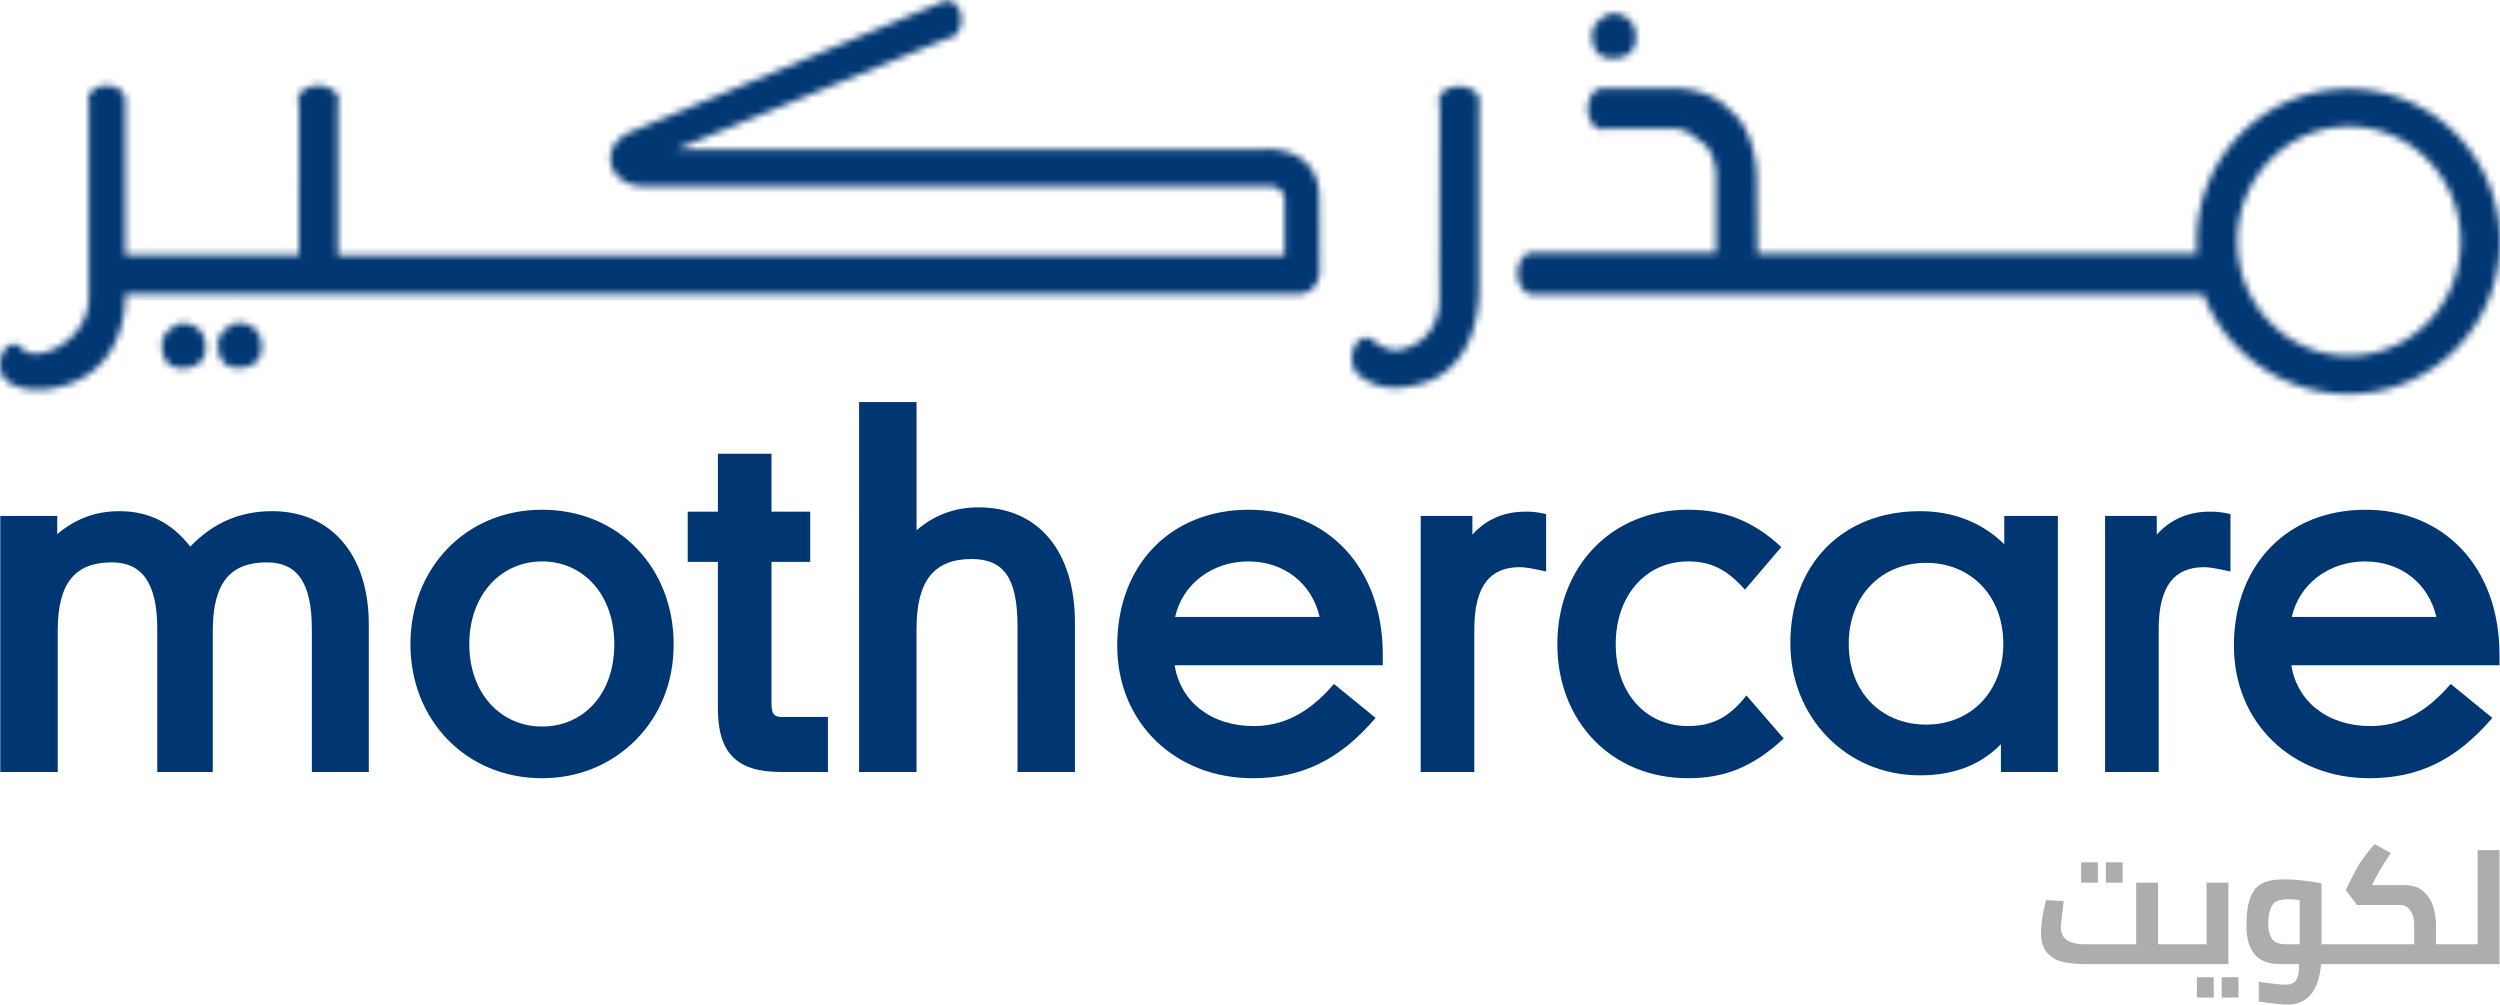 <svg xmlns="http://www.w3.org/2000/svg" xmlns:xlink="http://www.w3.org/1999/xlink" width="368" height="148" viewBox="0 0 368 148">
    <defs>
        <path id="a" d="M93.972 19.5L140.405.131v.107c1.208 0 2.102 1.223 2.102 2.767 0 1.543-.894 2.766-1.997 2.766l-39.972 16.336h86.616s8.193-.691 8.036 7.45l.053 10.855c-.473 3.086-2.994 2.98-2.994 2.98H19.437s.525 9.684-7.564 12.984c0 0-4.885 2.234-8.877.425 0 0-.736-.266-1.523-1.118 0 0-.474-1.01-.474-1.862 0-1.649.946-3.033 2.102-3.033.63 0 .893.479 1.576 1.011.578.373 1.839.745 4.097-.212 0 0 5.305-2.076 5.305-7.876V15.137c-.052-.107-.105-.213-.105-.32 0-1.17 1.208-2.074 2.731-2.074 1.524 0 2.732.904 2.732 2.074v22.828h25.58V15.509a1.427 1.427 0 0 1-.157-.639c0-1.17 1.312-2.127 2.994-2.127 1.628 0 2.994.957 2.994 2.127 0 .16-.052.373-.105.533v22.349h139.352v-7.875s.263-2.342-2.311-2.342H95.443s-3.152 0-4.36-2.767c0 0-1.366-3.459 2.889-5.268zM238.209 2.1s-2.889.852-2.836 3.3c.052 3.831 3.257 3.298 3.257 3.298s3.308.16 3.151-3.298c-.144-3.168-3.02-3.301-3.503-3.301l-.069.001zm-25.422 12.877c0 .213.052.426.157.638l-.053 28.735s.263 6.119-6.145 7.343c0 0-1.418.159-3.257-1.118-.368-.478-.84-.744-1.366-.744-1.155 0-2.1 1.383-2.1 3.033 0 1.383.682 2.554 1.628 2.872 1.05.853 3.887 2.342 8.719.799 0 0 7.827-1.383 8.352-13.143V15.456c.052-.159.052-.319.052-.479 0-1.171-1.365-2.128-2.993-2.128-1.681 0-2.994.957-2.994 2.128zm33.931-1.863c.138-.003.275-.005.409-.005 6.116 0 8.731 3.465 8.731 3.465 3.677 2.926 3.729 9.418 3.729 9.418l.106 11.493h64.765a20.72 20.72 0 0 1-.106-1.809c0-12.398 9.98-22.455 22.324-22.455C359.02 13.221 369 23.278 369 35.676c0 12.398-9.98 22.455-22.324 22.455-9.612 0-18.121-6.119-21.326-14.686h-99.012c-1.05-.159-1.943-1.49-1.943-3.086 0-1.65.945-2.98 2.048-3.033H253.6V25.567c-.42-4.31-2.732-4.843-2.732-4.843-1.523-1.809-3.835-1.65-3.835-1.65h-9.664a1.857 1.857 0 0 1-.525.106c-1.156 0-2.102-1.329-2.102-3.032 0-1.543.789-2.82 1.839-2.98l10.137-.054zm83.623 22.509c0 9.333 7.302 16.869 16.345 16.868h.095c9.088 0 16.441-7.556 16.441-16.868 0-9.312-7.353-16.867-16.441-16.867-9.087 0-16.44 7.555-16.44 16.867zM35.93 47.649l.07-.001c.486 0 3.357.134 3.501 3.3.159 3.458-3.15 3.299-3.15 3.299s-3.204.532-3.257-3.299c-.106-2.448 2.836-3.299 2.836-3.299zm-8.246.053l.068-.001c.484 0 3.359.134 3.503 3.3.158 3.459-3.151 3.299-3.151 3.299s-3.204.532-3.257-3.299c-.052-2.447 2.837-3.299 2.837-3.299z"/>
    </defs>
    <g fill="none" fill-rule="evenodd">
        <g fill="#003773">
            <path d="M79.787 114.553c-11.202 0-19.373-8.593-19.373-19.724 0-11.133 8.101-19.797 19.373-19.797 11.342 0 19.374 8.594 19.374 19.796 0 5.636-1.974 10.426-5.566 14.09-3.664 3.662-8.455 5.635-13.808 5.635M69.08 94.828c0 7.256 4.648 12.117 10.708 12.117 6.058 0 10.638-4.718 10.638-12.117 0-7.327-4.58-12.187-10.638-12.187-6.06 0-10.708 4.931-10.708 12.187M105.67 104.268V82.711h-4.439v-7.398h4.44V66.79h7.89v8.523h5.706v7.398h-5.707v20.781c0 1.691.422 2.043 1.62 2.043h6.693v8.102h-6.905c-6.48 0-9.298-2.747-9.298-9.369M149.778 92.221c0-7.185-2.043-9.932-6.763-9.932-5.426 0-8.1 3.099-8.1 10.215v21.135h-8.457V59.183h8.457v18.878c2.605-2.253 5.634-3.38 9.157-3.38 8.664 0 14.158 6.339 14.158 16.978v21.98h-8.452V92.221zM184.526 106.875c4.226 0 8.032-1.761 11.834-6.2l6.13 5.002c-5.424 6.342-11.06 8.877-18.104 8.877-11.338 0-19.931-8.103-19.931-19.515 0-11.974 7.959-20.006 19.366-20.006 11.624 0 19.725 8.524 19.725 21.346v1.548h-30.638c.844 5.354 5.354 8.948 11.618 8.948m-11.55-16.062h21.27c-1.126-4.931-5.212-8.172-10.496-8.172-5.348 0-9.716 3.38-10.773 8.172M217.018 92.644v20.993h-7.89v-37.69h7.607v2.75c2.044-2.256 4.65-3.384 7.82-3.384.704 0 1.48 0 3.032.354v8.453c-2.256-.494-3.171-.633-3.877-.633-4.366 0-6.692 2.747-6.692 9.157M229.24 94.828c0-11.34 7.89-19.797 19.231-19.797 5.215 0 9.512 1.55 13.738 5.497l-5.356 6.27c-2.746-3.102-5.14-4.157-8.382-4.157-6.127 0-10.636 4.931-10.636 12.187 0 7.325 4.508 12.047 10.636 12.047 3.454 0 6.06-1.199 8.596-4.51l5.496 6.341c-4.65 4.3-8.807 5.847-14.091 5.847-11.273 0-19.232-8.384-19.232-19.725M294.534 109.551c-3.027 3.102-7.041 4.58-11.904 4.58-10.918 0-19.09-8.596-19.09-19.444 0-11.553 7.606-19.442 19.09-19.442 4.933 0 9.158 1.69 12.4 4.86v-4.158h7.889v37.691h-8.385v-4.087zm-22.4-14.794c0 7.115 4.791 11.906 11.411 11.906 6.554 0 11.344-4.86 11.344-11.906 0-7.043-4.79-11.906-11.344-11.906-6.62 0-11.411 4.863-11.411 11.906zM317.759 92.644v20.993h-7.892v-37.69h7.609v2.75c2.044-2.256 4.649-3.384 7.82-3.384.706 0 1.48 0 3.028.354v8.453c-2.252-.494-3.171-.633-3.873-.633-4.368 0-6.692 2.747-6.692 9.157M348.906 106.875c4.228 0 8.032-1.761 11.838-6.2l6.127 5.002c-5.424 6.342-11.06 8.877-18.105 8.877-11.343 0-19.935-8.103-19.935-19.515 0-11.974 7.958-20.006 19.37-20.006 11.626 0 19.727 8.524 19.727 21.346v1.548h-30.644c.845 5.354 5.354 8.948 11.622 8.948m-11.552-16.062h21.274c-1.128-4.931-5.213-8.172-10.496-8.172-5.354 0-9.722 3.38-10.778 8.172M45.904 92.573c0-7.042-2.324-9.793-6.622-9.793-5.354 0-7.96 2.96-7.96 10.076v20.783H23.15V92.573c0-6.973-2.396-9.793-6.694-9.793-5.352 0-7.96 2.96-7.96 10.076v20.783H.043V75.947h8.383v2.677c2.678-2.253 5.637-3.38 9.159-3.38 4.298 0 7.678 1.691 10.426 5.214 3.31-3.454 7.255-5.214 12.047-5.214 8.592 0 14.229 6.271 14.229 16.697v21.698h-8.383V92.573z"/>
        </g>
        <g transform="translate(-1 -.131)">
            <mask id="b" fill="#fff">
                <use xlink:href="#a"/>
            </mask>
            <path fill="#013773" d="M-4 63.131h378v-68H-4z" mask="url(#b)"/>
        </g>
        <g fill="#ADADAD">
            <path d="M306.338 129.929h2.47v-2.998h-2.47zM309.984 129.929h2.47v-2.998h-2.47zM338.524 138.995h-1.99c-1.056 0-1.76-.276-2.11-.827-.353-.552-.529-1.236-.529-2.051 0-1.055.112-1.851.336-2.386.224-.536.535-.896.935-1.08.4-.183.936-.275 1.607-.275.56 0 1.143.04 1.751.119v6.5zm26.19-13.862v13.862h-6.14v-2.926c0-.751-.116-1.56-.348-2.422-.232-.863-.692-1.64-1.379-2.327s-1.67-1.031-2.95-1.031h-4.748l.431-.84a35.854 35.854 0 0 1 2.351-3.861l-2.375-1.343a26.026 26.026 0 0 0-1.535 1.883c-.543.728-.975 1.41-1.295 2.05l-1.439 2.807 1.655 2.23h6.428c.543 0 1.01.264 1.403.792.391.527.587 1.207.587 2.038v2.95h-13.622v-8.946c-.704-.16-1.575-.3-2.614-.42-1.04-.12-2.023-.18-2.95-.18-1.264 0-2.283.172-3.058.516-.776.344-1.376 1.012-1.799 2.003-.424.99-.636 2.439-.636 4.34 0 3.742 1.655 5.613 4.965 5.613h2.782c0 .8-.068 1.415-.204 1.847-.136.432-.347.735-.636.91-.287.177-.687.265-1.199.265-.67 0-1.966-.144-3.885-.432v2.902c1.92.304 3.31.456 4.173.456 2.974 0 4.637-1.983 4.99-5.948h26.26v-16.788h-3.214zM327.036 146.838h2.47v-2.998h-2.47zM323.39 146.838h2.47v-2.998h-2.47zM328.02 129.93h-3.215v9.064h-7.147v-9.065h-3.214v9.065h-7.53c-2.367 0-3.55-.815-3.55-2.446 0-.432.08-1.23.24-2.398l.167-1.51-2.59-.144a29.665 29.665 0 0 0-.516 2.433c-.15.888-.227 1.675-.227 2.363 0 1.327.311 2.326.935 2.998.624.671 1.42 1.111 2.387 1.32.967.207 2.146.311 3.537.311h20.722V129.93z"/>
        </g>
    </g>
</svg>
